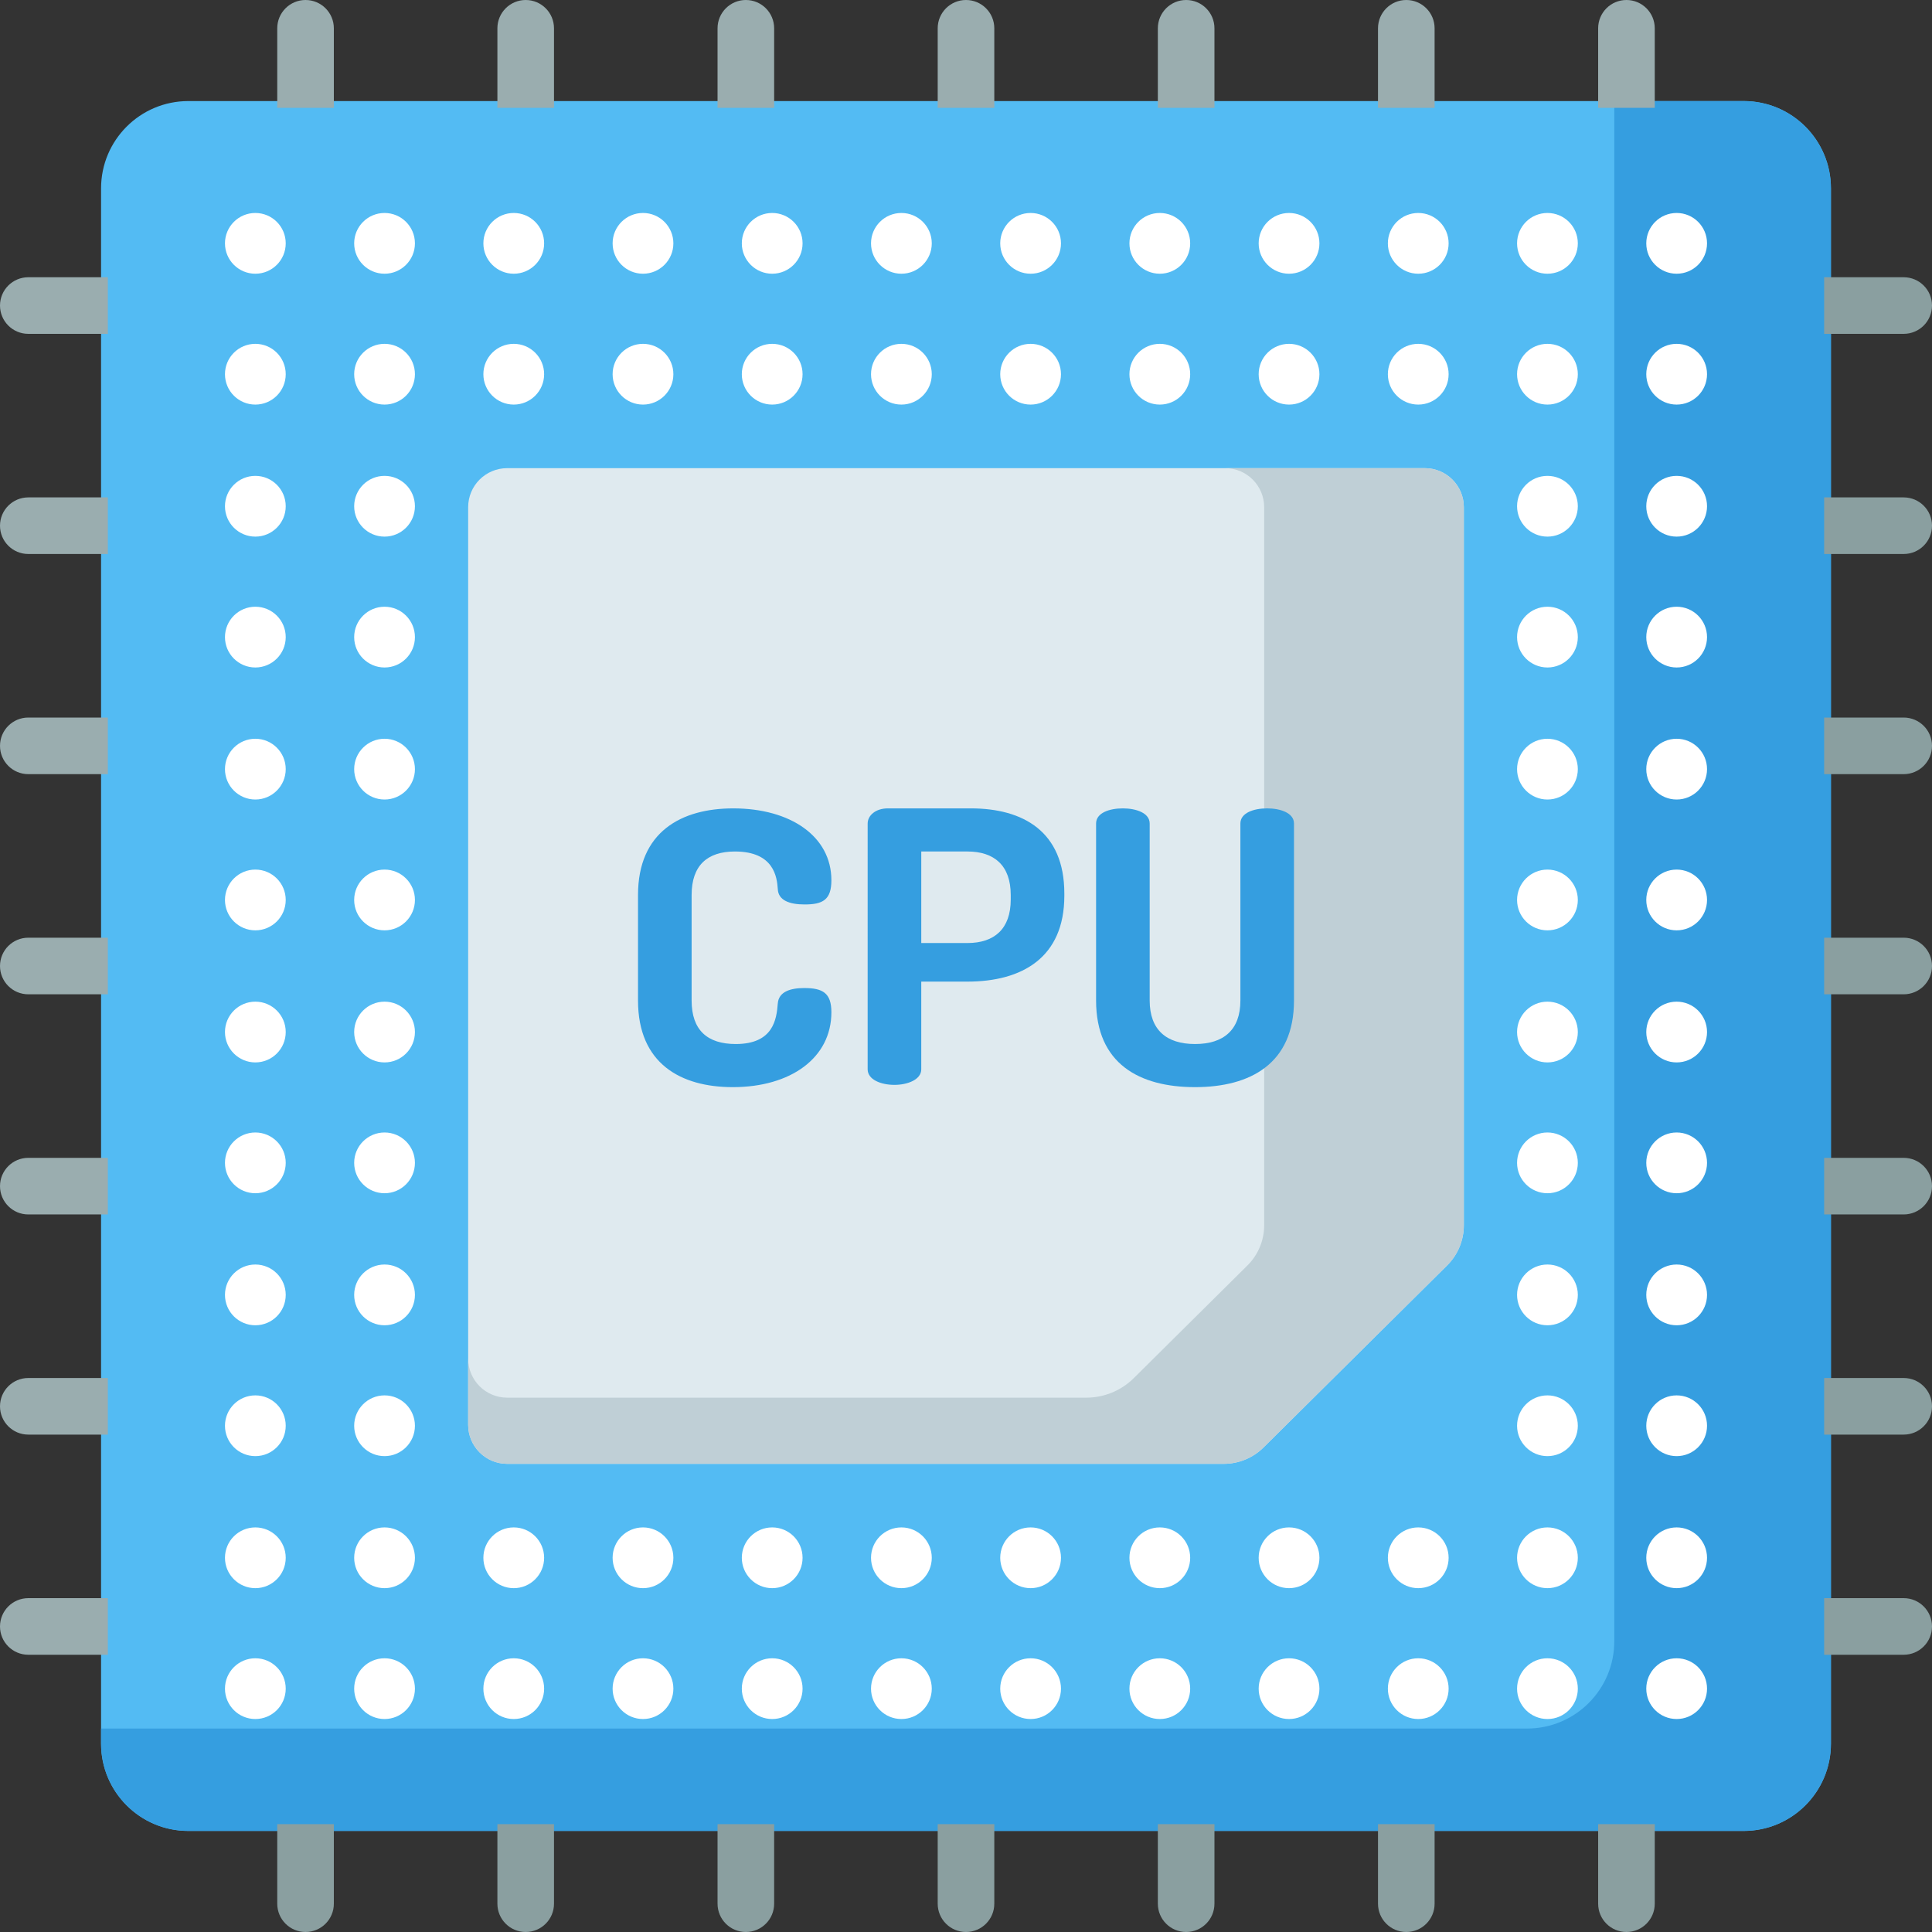 <?xml version="1.0" encoding="iso-8859-1"?>
<!-- Generator: Adobe Illustrator 19.0.0, SVG Export Plug-In . SVG Version: 6.00 Build 0)  -->
<svg version="1.1" id="Capa_1" xmlns="http://www.w3.org/2000/svg" xmlns:xlink="http://www.w3.org/1999/xlink" x="0px" y="0px"
	 viewBox="0 0 512 512" style="enable-background:new 0 0 512 512;" xml:space="preserve">
<rect x="0" y="0" width="512" height="512" fill="#333333" stroke="none"/>
<path style="fill:#53BBF3;" d="M462.087,485.216H49.913c-12.774,0-23.129-10.355-23.129-23.129V49.913
	c0-12.774,10.355-23.129,23.129-23.129h412.174c12.774,0,23.129,10.355,23.129,23.129v412.174
	C485.216,474.861,474.861,485.216,462.087,485.216z"/>
<path style="fill:#359EE0;" d="M462.087,26.784h-34.284v408.172c0,12.774-10.355,23.129-23.129,23.129H26.784v4.002
	c0,12.774,10.355,23.129,23.129,23.129h412.174c12.774,0,23.129-10.355,23.129-23.129V49.913
	C485.216,37.139,474.861,26.784,462.087,26.784z"/>
<path style="fill:#DFEAEF;" d="M387.932,324.724V134.407c0-5.71-4.629-10.339-10.339-10.339H134.407
	c-5.71,0-10.339,4.629-10.339,10.339v243.186c0,5.71,4.629,10.339,10.339,10.339h189.895c3.947,0,7.735-1.559,10.538-4.338
	l48.661-48.24C386.337,332.543,387.932,328.716,387.932,324.724z"/>
<path style="fill:#BFCFD6;" d="M377.593,124.068h-52.914c5.71,0,10.339,4.629,10.339,10.339v190.317c0,3.992-1.595,7.82-4.43,10.63
	l-30.129,29.868c-3.343,3.314-7.859,5.173-12.565,5.173H134.407c-5.71,0-10.339-4.629-10.339-10.339v17.538
	c0,5.71,4.629,10.339,10.339,10.339h136.981h52.914c3.947,0,7.735-1.559,10.538-4.338l48.661-48.24
	c2.835-2.811,4.43-6.638,4.43-10.63v-17.538v-172.78C387.932,128.697,383.303,124.068,377.593,124.068z"/>
<g>
	<path style="fill:#9AADAF;" d="M7.5,380.185h21.079v-15H7.5c-4.142,0-7.5,3.358-7.5,7.5S3.358,380.185,7.5,380.185z"/>
	<path style="fill:#9AADAF;" d="M146.815,28.579V7.5c0-4.142-3.358-7.5-7.5-7.5s-7.5,3.358-7.5,7.5v21.079H146.815z"/>
	<path style="fill:#9AADAF;" d="M88.473,28.579V7.5c0-4.142-3.358-7.5-7.5-7.5s-7.5,3.358-7.5,7.5v21.079H88.473z"/>
	<path style="fill:#9AADAF;" d="M7.5,205.158h21.079v-15H7.5c-4.142,0-7.5,3.358-7.5,7.5S3.358,205.158,7.5,205.158z"/>
	<path style="fill:#9AADAF;" d="M7.5,321.842h21.079v-15H7.5c-4.142,0-7.5,3.358-7.5,7.5S3.358,321.842,7.5,321.842z"/>
	<path style="fill:#9AADAF;" d="M7.5,263.5h21.079v-15H7.5c-4.142,0-7.5,3.358-7.5,7.5S3.358,263.5,7.5,263.5z"/>
	<path style="fill:#9AADAF;" d="M7.5,146.815h21.079v-15H7.5c-4.142,0-7.5,3.358-7.5,7.5S3.358,146.815,7.5,146.815z"/>
	<path style="fill:#9AADAF;" d="M205.158,28.579V7.5c0-4.142-3.358-7.5-7.5-7.5s-7.5,3.358-7.5,7.5v21.079H205.158z"/>
	<path style="fill:#9AADAF;" d="M438.527,28.579V7.5c0-4.142-3.358-7.5-7.5-7.5s-7.5,3.358-7.5,7.5v21.079H438.527z"/>
</g>
<path style="fill:#8A9FA0;" d="M483.421,88.473H504.5c4.142,0,7.5-3.358,7.5-7.5s-3.358-7.5-7.5-7.5h-21.079V88.473z"/>
<g>
	<path style="fill:#9AADAF;" d="M380.185,28.579V7.5c0-4.142-3.358-7.5-7.5-7.5s-7.5,3.358-7.5,7.5v21.079H380.185z"/>
	<path style="fill:#9AADAF;" d="M263.5,28.579V7.5c0-4.142-3.358-7.5-7.5-7.5s-7.5,3.358-7.5,7.5v21.079H263.5z"/>
	<path style="fill:#9AADAF;" d="M321.842,28.579V7.5c0-4.142-3.358-7.5-7.5-7.5s-7.5,3.358-7.5,7.5v21.079H321.842z"/>
	<path style="fill:#9AADAF;" d="M7.5,88.473h21.079v-15H7.5c-4.142,0-7.5,3.358-7.5,7.5S3.358,88.473,7.5,88.473z"/>
</g>
<g>
	<path style="fill:#8A9FA0;" d="M423.527,483.421V504.5c0,4.142,3.358,7.5,7.5,7.5s7.5-3.358,7.5-7.5v-21.079H423.527z"/>
	<path style="fill:#8A9FA0;" d="M504.5,306.842h-21.079v15H504.5c4.142,0,7.5-3.358,7.5-7.5S508.642,306.842,504.5,306.842z"/>
</g>
<path style="fill:#9AADAF;" d="M28.579,423.527H7.5c-4.142,0-7.5,3.358-7.5,7.5s3.358,7.5,7.5,7.5h21.079V423.527z"/>
<g>
	<path style="fill:#8A9FA0;" d="M504.5,365.185h-21.079v15H504.5c4.142,0,7.5-3.358,7.5-7.5S508.642,365.185,504.5,365.185z"/>
	<path style="fill:#8A9FA0;" d="M504.5,131.815h-21.079v15H504.5c4.142,0,7.5-3.358,7.5-7.5S508.642,131.815,504.5,131.815z"/>
	<path style="fill:#8A9FA0;" d="M504.5,248.5h-21.079v15H504.5c4.142,0,7.5-3.358,7.5-7.5S508.642,248.5,504.5,248.5z"/>
	<path style="fill:#8A9FA0;" d="M504.5,190.158h-21.079v15H504.5c4.142,0,7.5-3.358,7.5-7.5S508.642,190.158,504.5,190.158z"/>
	<path style="fill:#8A9FA0;" d="M504.5,423.527h-21.079v15H504.5c4.142,0,7.5-3.358,7.5-7.5S508.642,423.527,504.5,423.527z"/>
	<path style="fill:#8A9FA0;" d="M190.158,483.421V504.5c0,4.142,3.358,7.5,7.5,7.5s7.5-3.358,7.5-7.5v-21.079H190.158z"/>
	<path style="fill:#8A9FA0;" d="M131.815,483.421V504.5c0,4.142,3.358,7.5,7.5,7.5s7.5-3.358,7.5-7.5v-21.079H131.815z"/>
	<path style="fill:#8A9FA0;" d="M73.473,483.421V504.5c0,4.142,3.358,7.5,7.5,7.5s7.5-3.358,7.5-7.5v-21.079H73.473z"/>
	<path style="fill:#8A9FA0;" d="M248.5,483.421V504.5c0,4.142,3.358,7.5,7.5,7.5s7.5-3.358,7.5-7.5v-21.079H248.5z"/>
	<path style="fill:#8A9FA0;" d="M306.842,483.421V504.5c0,4.142,3.358,7.5,7.5,7.5s7.5-3.358,7.5-7.5v-21.079H306.842z"/>
	<path style="fill:#8A9FA0;" d="M365.185,483.421V504.5c0,4.142,3.358,7.5,7.5,7.5s7.5-3.358,7.5-7.5v-21.079H365.185z"/>
</g>
<g>
	<path style="fill:#359EE0;" d="M194.758,225.655c-7.321,0-11.473,3.709-11.473,11.528v27.966c0,7.819,4.152,11.527,11.692,11.527
		c9.943,0,10.818-6.515,11.145-10.725c0.218-3.107,3.278-4.11,6.993-4.11c4.917,0,7.212,1.303,7.212,6.415
		c0,12.129-10.817,19.847-26.115,19.847c-13.768,0-25.131-6.215-25.131-22.954v-27.966c0-16.74,11.473-22.954,25.241-22.954
		c15.188,0,26.005,7.418,26.005,19.045c0,5.212-2.294,6.415-7.102,6.415c-4.043,0-6.993-1.103-7.103-4.11
		C205.903,232.471,205.138,225.655,194.758,225.655z"/>
	<path style="fill:#359EE0;" d="M229.94,218.238c0-2.105,2.076-4.01,5.354-4.01h21.963c13.877,0,24.803,6.114,24.803,22.553v0.602
		c0,16.438-11.254,22.754-25.678,22.754h-12.238v23.255c0,2.706-3.606,4.11-7.103,4.11c-3.605,0-7.102-1.404-7.102-4.11
		L229.94,218.238L229.94,218.238z M244.145,225.655v24.258h12.238c7.103,0,11.473-3.709,11.473-11.528v-1.203
		c0-7.819-4.371-11.528-11.473-11.528h-12.238V225.655z"/>
	<path style="fill:#359EE0;" d="M328.715,218.238c0-2.807,3.497-4.01,7.103-4.01c3.497,0,7.102,1.203,7.102,4.01v46.911
		c0,16.74-11.582,22.954-26.224,22.954c-14.751,0-26.224-6.215-26.224-22.954v-46.911c0-2.807,3.497-4.01,7.103-4.01
		c3.497,0,7.102,1.203,7.102,4.01v46.911c0,7.819,4.48,11.527,12.02,11.527c7.539,0,12.019-3.708,12.019-11.527L328.715,218.238
		L328.715,218.238z"/>
</g>
<g>
	<circle style="fill:#FFFFFF;" cx="67.67" cy="64.49" r="8.05"/>
	<circle style="fill:#FFFFFF;" cx="101.91" cy="64.49" r="8.05"/>
	<circle style="fill:#FFFFFF;" cx="136.15" cy="64.49" r="8.05"/>
	<circle style="fill:#FFFFFF;" cx="170.4" cy="64.49" r="8.05"/>
	<circle style="fill:#FFFFFF;" cx="204.64" cy="64.49" r="8.05"/>
	<circle style="fill:#FFFFFF;" cx="238.88" cy="64.49" r="8.05"/>
	<circle style="fill:#FFFFFF;" cx="273.12" cy="64.49" r="8.05"/>
	<circle style="fill:#FFFFFF;" cx="307.36" cy="64.49" r="8.05"/>
	<circle style="fill:#FFFFFF;" cx="341.61" cy="64.49" r="8.05"/>
	<circle style="fill:#FFFFFF;" cx="375.85" cy="64.49" r="8.05"/>
	<circle style="fill:#FFFFFF;" cx="410.09" cy="64.49" r="8.05"/>
	<circle style="fill:#FFFFFF;" cx="444.33" cy="64.49" r="8.05"/>
	<circle style="fill:#FFFFFF;" cx="67.67" cy="99.17" r="8.05"/>
	<circle style="fill:#FFFFFF;" cx="101.91" cy="99.17" r="8.05"/>
	<circle style="fill:#FFFFFF;" cx="136.15" cy="99.17" r="8.05"/>
	<circle style="fill:#FFFFFF;" cx="170.4" cy="99.17" r="8.05"/>
	<circle style="fill:#FFFFFF;" cx="204.64" cy="99.17" r="8.05"/>
	<circle style="fill:#FFFFFF;" cx="238.88" cy="99.17" r="8.05"/>
	<circle style="fill:#FFFFFF;" cx="273.12" cy="99.17" r="8.05"/>
	<circle style="fill:#FFFFFF;" cx="307.36" cy="99.17" r="8.05"/>
	<circle style="fill:#FFFFFF;" cx="341.61" cy="99.17" r="8.05"/>
	<circle style="fill:#FFFFFF;" cx="375.85" cy="99.17" r="8.05"/>
	<circle style="fill:#FFFFFF;" cx="410.09" cy="99.17" r="8.05"/>
	<circle style="fill:#FFFFFF;" cx="444.33" cy="99.17" r="8.05"/>
	<circle style="fill:#FFFFFF;" cx="67.67" cy="134.16" r="8.05"/>
	<circle style="fill:#FFFFFF;" cx="101.91" cy="134.16" r="8.05"/>
	<circle style="fill:#FFFFFF;" cx="410.09" cy="134.16" r="8.05"/>
	<circle style="fill:#FFFFFF;" cx="444.33" cy="134.16" r="8.05"/>
	<circle style="fill:#FFFFFF;" cx="67.67" cy="168.84" r="8.05"/>
	<circle style="fill:#FFFFFF;" cx="101.91" cy="168.84" r="8.05"/>
	<circle style="fill:#FFFFFF;" cx="410.09" cy="168.84" r="8.05"/>
	<circle style="fill:#FFFFFF;" cx="444.33" cy="168.84" r="8.05"/>
	<circle style="fill:#FFFFFF;" cx="67.67" cy="203.83" r="8.05"/>
	<circle style="fill:#FFFFFF;" cx="101.91" cy="203.83" r="8.05"/>
	<circle style="fill:#FFFFFF;" cx="410.09" cy="203.83" r="8.05"/>
	<circle style="fill:#FFFFFF;" cx="444.33" cy="203.83" r="8.05"/>
	<circle style="fill:#FFFFFF;" cx="67.67" cy="238.5" r="8.05"/>
	<circle style="fill:#FFFFFF;" cx="101.91" cy="238.5" r="8.05"/>
	<circle style="fill:#FFFFFF;" cx="410.09" cy="238.5" r="8.05"/>
	<circle style="fill:#FFFFFF;" cx="444.33" cy="238.5" r="8.05"/>
	<circle style="fill:#FFFFFF;" cx="67.67" cy="273.5" r="8.05"/>
	<circle style="fill:#FFFFFF;" cx="101.91" cy="273.5" r="8.05"/>
	<circle style="fill:#FFFFFF;" cx="410.09" cy="273.5" r="8.05"/>
	<circle style="fill:#FFFFFF;" cx="444.33" cy="273.5" r="8.05"/>
	<circle style="fill:#FFFFFF;" cx="67.67" cy="308.17" r="8.05"/>
	<circle style="fill:#FFFFFF;" cx="101.91" cy="308.17" r="8.05"/>
	<circle style="fill:#FFFFFF;" cx="410.09" cy="308.17" r="8.05"/>
	<circle style="fill:#FFFFFF;" cx="444.33" cy="308.17" r="8.05"/>
	<circle style="fill:#FFFFFF;" cx="67.67" cy="343.16" r="8.05"/>
	<circle style="fill:#FFFFFF;" cx="101.91" cy="343.16" r="8.05"/>
	<circle style="fill:#FFFFFF;" cx="410.09" cy="343.16" r="8.05"/>
	<circle style="fill:#FFFFFF;" cx="444.33" cy="343.16" r="8.05"/>
	<circle style="fill:#FFFFFF;" cx="67.67" cy="377.84" r="8.05"/>
	<circle style="fill:#FFFFFF;" cx="101.91" cy="377.84" r="8.05"/>
	<circle style="fill:#FFFFFF;" cx="410.09" cy="377.84" r="8.05"/>
	<circle style="fill:#FFFFFF;" cx="444.33" cy="377.84" r="8.05"/>
	<circle style="fill:#FFFFFF;" cx="67.67" cy="412.83" r="8.05"/>
	<circle style="fill:#FFFFFF;" cx="101.91" cy="412.83" r="8.05"/>
	<circle style="fill:#FFFFFF;" cx="136.15" cy="412.83" r="8.05"/>
	<circle style="fill:#FFFFFF;" cx="170.4" cy="412.83" r="8.05"/>
	<circle style="fill:#FFFFFF;" cx="204.64" cy="412.83" r="8.05"/>
	<circle style="fill:#FFFFFF;" cx="238.88" cy="412.83" r="8.05"/>
	<circle style="fill:#FFFFFF;" cx="273.12" cy="412.83" r="8.05"/>
	<circle style="fill:#FFFFFF;" cx="307.36" cy="412.83" r="8.05"/>
	<circle style="fill:#FFFFFF;" cx="341.61" cy="412.83" r="8.05"/>
	<circle style="fill:#FFFFFF;" cx="375.85" cy="412.83" r="8.05"/>
	<circle style="fill:#FFFFFF;" cx="410.09" cy="412.83" r="8.05"/>
	<circle style="fill:#FFFFFF;" cx="444.33" cy="412.83" r="8.05"/>
	<circle style="fill:#FFFFFF;" cx="67.67" cy="447.51" r="8.05"/>
	<circle style="fill:#FFFFFF;" cx="101.91" cy="447.51" r="8.05"/>
	<circle style="fill:#FFFFFF;" cx="136.15" cy="447.51" r="8.05"/>
	<circle style="fill:#FFFFFF;" cx="170.4" cy="447.51" r="8.05"/>
	<circle style="fill:#FFFFFF;" cx="204.64" cy="447.51" r="8.05"/>
	<circle style="fill:#FFFFFF;" cx="238.88" cy="447.51" r="8.05"/>
	<circle style="fill:#FFFFFF;" cx="273.12" cy="447.51" r="8.05"/>
	<circle style="fill:#FFFFFF;" cx="307.36" cy="447.51" r="8.05"/>
	<circle style="fill:#FFFFFF;" cx="341.61" cy="447.51" r="8.05"/>
	<circle style="fill:#FFFFFF;" cx="375.85" cy="447.51" r="8.05"/>
	<circle style="fill:#FFFFFF;" cx="410.09" cy="447.51" r="8.05"/>
	<circle style="fill:#FFFFFF;" cx="444.33" cy="447.51" r="8.05"/>
</g>
<g>
</g>
<g>
</g>
<g>
</g>
<g>
</g>
<g>
</g>
<g>
</g>
<g>
</g>
<g>
</g>
<g>
</g>
<g>
</g>
<g>
</g>
<g>
</g>
<g>
</g>
<g>
</g>
<g>
</g>
</svg>
